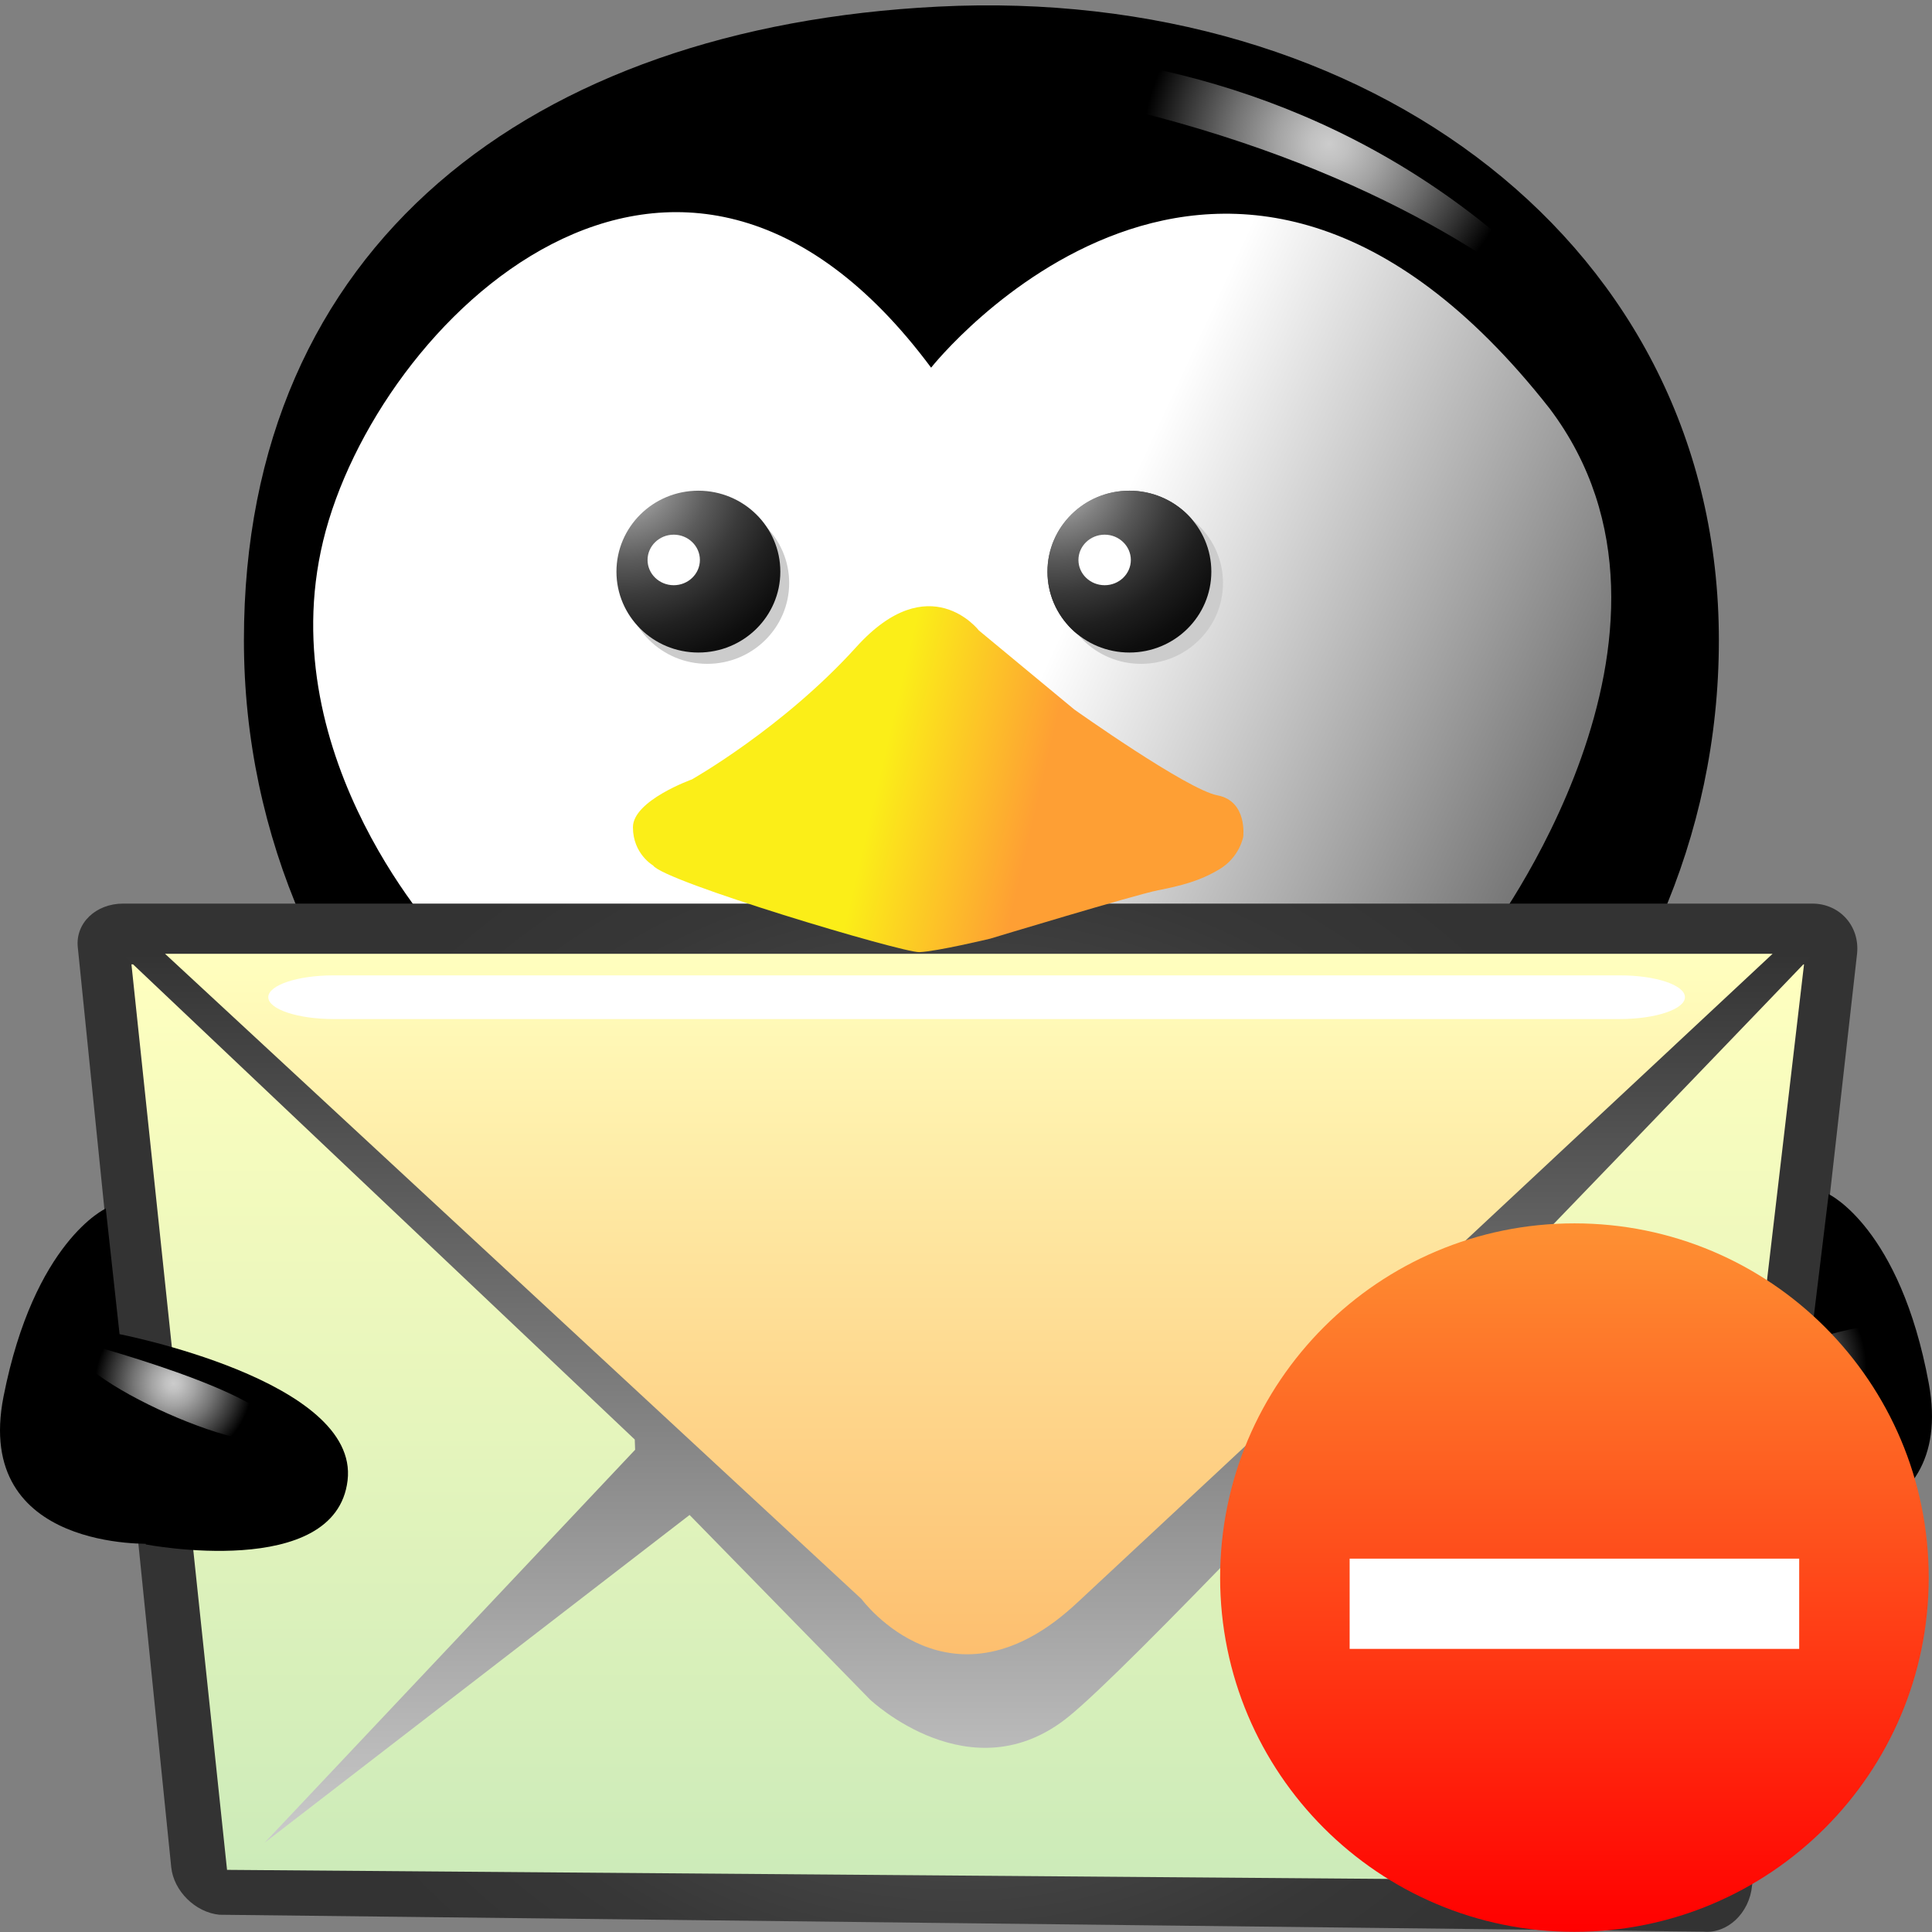 <?xml version="1.0" encoding="UTF-8" standalone="no"?>
<!-- Created with Inkscape (http://www.inkscape.org/) -->

<svg
   xmlns:i="http://ns.adobe.com/AdobeIllustrator/10.0/"
   xmlns:a="http://ns.adobe.com/AdobeSVGViewerExtensions/3.0/"
   xmlns:dc="http://purl.org/dc/elements/1.1/"
   xmlns:cc="http://creativecommons.org/ns#"
   xmlns:rdf="http://www.w3.org/1999/02/22-rdf-syntax-ns#"
   xmlns:svg="http://www.w3.org/2000/svg"
   xmlns="http://www.w3.org/2000/svg"
   xmlns:xlink="http://www.w3.org/1999/xlink"
   xmlns:sodipodi="http://sodipodi.sourceforge.net/DTD/sodipodi-0.dtd"
   xmlns:inkscape="http://www.inkscape.org/namespaces/inkscape"
   width="400"
   height="400"
   id="svg9068"
   version="1.1"
   inkscape:version="0.48.0 r9654"
   sodipodi:docname="online.svg">
  <rect width="100%" height="100%" fill="#808080" stroke="none"/>
  <defs
     id="defs9070">
    <radialGradient
       inkscape:collect="always"
       xlink:href="#XMLID_10_"
       id="radialGradient8812"
       gradientUnits="userSpaceOnUse"
       gradientTransform="matrix(3.28,-3.157,2.891,3.02,-1267.851,1953.036)"
       cx="413.207"
       cy="95.873"
       fx="413.207"
       fy="95.873"
       r="5.31" />
    <radialGradient
       gradientUnits="userSpaceOnUse"
       gradientTransform="matrix(1.05,-1.011,0.925,0.967,-69.864,418.939)"
       fy="95.873"
       fx="413.207"
       r="5.31"
       cy="95.873"
       cx="413.207"
       id="XMLID_10_">
      <stop
         id="stop196"
         style="stop-color:#CCCCCC"
         offset="0" />
      <stop
         id="stop198"
         style="stop-color:#C1C1C1"
         offset="0.103" />
      <stop
         id="stop200"
         style="stop-color:#A3A3A3"
         offset="0.284" />
      <stop
         id="stop202"
         style="stop-color:#737373"
         offset="0.522" />
      <stop
         id="stop204"
         style="stop-color:#313131"
         offset="0.805" />
      <stop
         id="stop206"
         style="stop-color:#000000"
         offset="1" />
      <a:midPointStop
         style="stop-color:#CCCCCC"
         offset="0" />
      <a:midPointStop
         style="stop-color:#CCCCCC"
         offset="0.582" />
      <a:midPointStop
         style="stop-color:#000000"
         offset="1" />
    </radialGradient>
    <radialGradient
       inkscape:collect="always"
       xlink:href="#XMLID_9_"
       id="radialGradient8815"
       gradientUnits="userSpaceOnUse"
       gradientTransform="matrix(3.102,-0.274,0.273,3.111,-1055.226,745.324)"
       cx="343.753"
       cy="92.8"
       fx="343.753"
       fy="92.8"
       r="5.31" />
    <radialGradient
       gradientUnits="userSpaceOnUse"
       gradientTransform="matrix(0.993,-0.088,0.087,0.996,-1.794,32.186)"
       fy="92.8"
       fx="343.753"
       r="5.31"
       cy="92.8"
       cx="343.753"
       id="XMLID_9_">
      <stop
         id="stop181"
         style="stop-color:#CCCCCC"
         offset="0" />
      <stop
         id="stop183"
         style="stop-color:#C1C1C1"
         offset="0.103" />
      <stop
         id="stop185"
         style="stop-color:#A3A3A3"
         offset="0.284" />
      <stop
         id="stop187"
         style="stop-color:#737373"
         offset="0.522" />
      <stop
         id="stop189"
         style="stop-color:#313131"
         offset="0.805" />
      <stop
         id="stop191"
         style="stop-color:#000000"
         offset="1" />
      <a:midPointStop
         style="stop-color:#CCCCCC"
         offset="0" />
      <a:midPointStop
         style="stop-color:#CCCCCC"
         offset="0.582" />
      <a:midPointStop
         style="stop-color:#000000"
         offset="1" />
    </radialGradient>
    <radialGradient
       inkscape:collect="always"
       xlink:href="#XMLID_8_"
       id="radialGradient8818"
       gradientUnits="userSpaceOnUse"
       gradientTransform="matrix(3.114,0,0,3.009,-1045.201,649.33)"
       cx="424.016"
       cy="10.36"
       fx="424.016"
       fy="10.36"
       r="12.384" />
    <radialGradient
       gradientUnits="userSpaceOnUse"
       gradientTransform="matrix(0.997,0,0,0.964,1.415,1.445)"
       fy="10.36"
       fx="424.016"
       r="12.384"
       cy="10.36"
       cx="424.016"
       id="XMLID_8_">
      <stop
         id="stop166"
         style="stop-color:#CCCCCC"
         offset="0" />
      <stop
         id="stop168"
         style="stop-color:#C1C1C1"
         offset="0.103" />
      <stop
         id="stop170"
         style="stop-color:#A3A3A3"
         offset="0.284" />
      <stop
         id="stop172"
         style="stop-color:#737373"
         offset="0.522" />
      <stop
         id="stop174"
         style="stop-color:#313131"
         offset="0.805" />
      <stop
         id="stop176"
         style="stop-color:#000000"
         offset="1" />
      <a:midPointStop
         style="stop-color:#CCCCCC"
         offset="0" />
      <a:midPointStop
         style="stop-color:#CCCCCC"
         offset="0.582" />
      <a:midPointStop
         style="stop-color:#000000"
         offset="1" />
    </radialGradient>
    <linearGradient
       inkscape:collect="always"
       xlink:href="#path4031_10_"
       id="linearGradient8823"
       gradientUnits="userSpaceOnUse"
       gradientTransform="matrix(10.389,0,0,-10.386,-1763.879,2936.894)"
       x1="187.347"
       y1="204.713"
       x2="190.457"
       y2="203.984" />
    <linearGradient
       gradientTransform="matrix(3.326,0,0,-3.326,-228.661,734.005)"
       y2="203.984"
       x2="190.457"
       y1="204.713"
       x1="187.347"
       gradientUnits="userSpaceOnUse"
       id="path4031_10_">
      <stop
         id="stop156"
         style="stop-color:#FBEE18"
         offset="0" />
      <stop
         id="stop158"
         style="stop-color:#FE9F34"
         offset="1" />
      <a:midPointStop
         style="stop-color:#FBEE18"
         offset="0" />
      <a:midPointStop
         style="stop-color:#FBEE18"
         offset="0.5" />
      <a:midPointStop
         style="stop-color:#FE9F34"
         offset="1" />
    </linearGradient>
    <linearGradient
       inkscape:collect="always"
       xlink:href="#XMLID_7_"
       id="linearGradient7357"
       gradientUnits="userSpaceOnUse"
       x1="400.248"
       y1="65.485"
       x2="400.248"
       y2="111.894" />
    <linearGradient
       y2="111.894"
       x2="400.248"
       y1="65.485"
       x1="400.248"
       gradientUnits="userSpaceOnUse"
       id="XMLID_7_">
      <stop
         id="stop147"
         style="stop-color:#FFFFBF"
         offset="0" />
      <stop
         id="stop149"
         style="stop-color:#FDBF6F"
         offset="1" />
      <a:midPointStop
         style="stop-color:#FFFFBF"
         offset="0" />
      <a:midPointStop
         style="stop-color:#FFFFBF"
         offset="0.5" />
      <a:midPointStop
         style="stop-color:#FDBF6F"
         offset="1" />
    </linearGradient>
    <linearGradient
       inkscape:collect="always"
       xlink:href="#XMLID_6_"
       id="linearGradient7355"
       gradientUnits="userSpaceOnUse"
       x1="400.177"
       y1="125.172"
       x2="400.177"
       y2="65.485" />
    <linearGradient
       y2="65.485"
       x2="400.177"
       y1="125.172"
       x1="400.177"
       gradientUnits="userSpaceOnUse"
       id="XMLID_6_">
      <stop
         id="stop138"
         style="stop-color:#CCCCCC"
         offset="0" />
      <stop
         id="stop140"
         style="stop-color:#333333"
         offset="1" />
      <a:midPointStop
         style="stop-color:#CCCCCC"
         offset="0" />
      <a:midPointStop
         style="stop-color:#CCCCCC"
         offset="0.5" />
      <a:midPointStop
         style="stop-color:#333333"
         offset="1" />
    </linearGradient>
    <linearGradient
       inkscape:collect="always"
       xlink:href="#XMLID_5_"
       id="linearGradient7353"
       gradientUnits="userSpaceOnUse"
       x1="400.177"
       y1="127.157"
       x2="400.177"
       y2="66.189" />
    <linearGradient
       y2="66.189"
       x2="400.177"
       y1="127.157"
       x1="400.177"
       gradientUnits="userSpaceOnUse"
       id="XMLID_5_">
      <stop
         id="stop129"
         style="stop-color:#CCEBB9"
         offset="0" />
      <stop
         id="stop131"
         style="stop-color:#FFFFBF"
         offset="1" />
      <a:midPointStop
         style="stop-color:#CCEBB9"
         offset="0" />
      <a:midPointStop
         style="stop-color:#CCEBB9"
         offset="0.5" />
      <a:midPointStop
         style="stop-color:#FFFFBF"
         offset="1" />
    </linearGradient>
    <radialGradient
       inkscape:collect="always"
       xlink:href="#XMLID_4_"
       id="radialGradient7351"
       gradientUnits="userSpaceOnUse"
       gradientTransform="matrix(1.039,0,0,0.964,-15.03,1.445)"
       cx="399.556"
       cy="98.463"
       fx="399.556"
       fy="98.463"
       r="47.32" />
    <radialGradient
       gradientUnits="userSpaceOnUse"
       gradientTransform="matrix(1.039,0,0,0.964,-15.03,1.445)"
       fy="98.463"
       fx="399.556"
       r="47.32"
       cy="98.463"
       cx="399.556"
       id="XMLID_4_">
      <stop
         id="stop108"
         style="stop-color:#CCCCCC"
         offset="0" />
      <stop
         id="stop110"
         style="stop-color:#B7B7B7"
         offset="0.065" />
      <stop
         id="stop112"
         style="stop-color:#8F8F8F"
         offset="0.208" />
      <stop
         id="stop114"
         style="stop-color:#6E6E6E"
         offset="0.355" />
      <stop
         id="stop116"
         style="stop-color:#545454"
         offset="0.505" />
      <stop
         id="stop118"
         style="stop-color:#414141"
         offset="0.659" />
      <stop
         id="stop120"
         style="stop-color:#373737"
         offset="0.82" />
      <stop
         id="stop122"
         style="stop-color:#333333"
         offset="1" />
      <a:midPointStop
         style="stop-color:#CCCCCC"
         offset="0" />
      <a:midPointStop
         style="stop-color:#CCCCCC"
         offset="0.271" />
      <a:midPointStop
         style="stop-color:#333333"
         offset="1" />
    </radialGradient>
    <radialGradient
       inkscape:collect="always"
       xlink:href="#path4039_52_"
       id="radialGradient8854"
       gradientUnits="userSpaceOnUse"
       gradientTransform="matrix(3.114,0,0,3.009,-1045.201,649.33)"
       cx="377.116"
       cy="33.552"
       fx="377.116"
       fy="33.552"
       r="18.455" />
    <radialGradient
       gradientUnits="userSpaceOnUse"
       gradientTransform="matrix(0.997,0,0,0.964,1.415,1.445)"
       fy="33.552"
       fx="377.116"
       r="18.455"
       cy="33.552"
       cx="377.116"
       id="path4039_52_">
      <stop
         id="stop85"
         style="stop-color:#CCCCCC"
         offset="0" />
      <stop
         id="stop87"
         style="stop-color:#B4B4B4"
         offset="0.055" />
      <stop
         id="stop89"
         style="stop-color:#858585"
         offset="0.178" />
      <stop
         id="stop91"
         style="stop-color:#5C5C5C"
         offset="0.305" />
      <stop
         id="stop93"
         style="stop-color:#3B3B3B"
         offset="0.434" />
      <stop
         id="stop95"
         style="stop-color:#212121"
         offset="0.566" />
      <stop
         id="stop97"
         style="stop-color:#0E0E0E"
         offset="0.701" />
      <stop
         id="stop99"
         style="stop-color:#040404"
         offset="0.842" />
      <stop
         id="stop101"
         style="stop-color:#000000"
         offset="1" />
      <a:midPointStop
         style="stop-color:#CCCCCC"
         offset="0" />
      <a:midPointStop
         style="stop-color:#CCCCCC"
         offset="0.271" />
      <a:midPointStop
         style="stop-color:#000000"
         offset="1" />
    </radialGradient>
    <radialGradient
       inkscape:collect="always"
       xlink:href="#path4039_50_"
       id="radialGradient8858"
       gradientUnits="userSpaceOnUse"
       gradientTransform="matrix(3.114,0,0,3.009,-1045.201,649.33)"
       cx="405.77"
       cy="33.552"
       fx="405.77"
       fy="33.552"
       r="18.454" />
    <radialGradient
       gradientUnits="userSpaceOnUse"
       gradientTransform="matrix(0.997,0,0,0.964,1.415,1.445)"
       fy="33.552"
       fx="405.77"
       r="18.454"
       cy="33.552"
       cx="405.77"
       id="path4039_50_">
      <stop
         id="stop61"
         style="stop-color:#CCCCCC"
         offset="0" />
      <stop
         id="stop63"
         style="stop-color:#ACACAC"
         offset="0.07" />
      <stop
         id="stop65"
         style="stop-color:#7F7F7F"
         offset="0.186" />
      <stop
         id="stop67"
         style="stop-color:#585858"
         offset="0.306" />
      <stop
         id="stop69"
         style="stop-color:#383838"
         offset="0.429" />
      <stop
         id="stop71"
         style="stop-color:#1F1F1F"
         offset="0.557" />
      <stop
         id="stop73"
         style="stop-color:#0E0E0E"
         offset="0.69" />
      <stop
         id="stop75"
         style="stop-color:#030303"
         offset="0.832" />
      <stop
         id="stop77"
         style="stop-color:#000000"
         offset="1" />
      <a:midPointStop
         style="stop-color:#CCCCCC"
         offset="0" />
      <a:midPointStop
         style="stop-color:#CCCCCC"
         offset="0.26" />
      <a:midPointStop
         style="stop-color:#000000"
         offset="1" />
    </radialGradient>
    <radialGradient
       inkscape:collect="always"
       xlink:href="#path4039_50_"
       id="radialGradient8863"
       gradientUnits="userSpaceOnUse"
       gradientTransform="matrix(3.114,0,0,3.009,-1045.201,649.33)"
       cx="405.77"
       cy="33.552"
       fx="405.77"
       fy="33.552"
       r="18.454" />
    <radialGradient
       gradientUnits="userSpaceOnUse"
       gradientTransform="matrix(0.997,0,0,0.964,1.415,1.445)"
       fy="33.552"
       fx="405.77"
       r="18.454"
       cy="33.552"
       cx="405.77"
       id="radialGradient8968">
      <stop
         id="stop8970"
         style="stop-color:#CCCCCC"
         offset="0" />
      <stop
         id="stop8972"
         style="stop-color:#ACACAC"
         offset="0.07" />
      <stop
         id="stop8974"
         style="stop-color:#7F7F7F"
         offset="0.186" />
      <stop
         id="stop8976"
         style="stop-color:#585858"
         offset="0.306" />
      <stop
         id="stop8978"
         style="stop-color:#383838"
         offset="0.429" />
      <stop
         id="stop8980"
         style="stop-color:#1F1F1F"
         offset="0.557" />
      <stop
         id="stop8982"
         style="stop-color:#0E0E0E"
         offset="0.69" />
      <stop
         id="stop8984"
         style="stop-color:#030303"
         offset="0.832" />
      <stop
         id="stop8986"
         style="stop-color:#000000"
         offset="1" />
      <a:midPointStop
         style="stop-color:#CCCCCC"
         offset="0" />
      <a:midPointStop
         style="stop-color:#CCCCCC"
         offset="0.26" />
      <a:midPointStop
         style="stop-color:#000000"
         offset="1" />
    </radialGradient>
    <linearGradient
       inkscape:collect="always"
       xlink:href="#path4029_10_"
       id="linearGradient8866"
       gradientUnits="userSpaceOnUse"
       gradientTransform="matrix(2.106,0,0,-2.106,38.773,2408.424)"
       x1="84.374"
       y1="769.343"
       x2="137.128"
       y2="744.831" />
    <linearGradient
       gradientTransform="matrix(0.674,0,0,-0.674,348.437,564.77)"
       y2="744.831"
       x2="137.128"
       y1="769.343"
       x1="84.374"
       gradientUnits="userSpaceOnUse"
       id="path4029_10_">
      <stop
         id="stop55"
         style="stop-color:#FFFFFF"
         offset="0" />
      <stop
         id="stop57"
         style="stop-color:#666666"
         offset="1" />
      <a:midPointStop
         style="stop-color:#FFFFFF"
         offset="0" />
      <a:midPointStop
         style="stop-color:#FFFFFF"
         offset="0.5" />
      <a:midPointStop
         style="stop-color:#666666"
         offset="1" />
    </linearGradient>
    <radialGradient
       inkscape:collect="always"
       xlink:href="#XMLID_3_"
       id="radialGradient8870"
       gradientUnits="userSpaceOnUse"
       gradientTransform="matrix(3.114,0,0,3.009,-1045.201,649.33)"
       cx="420.833"
       cy="11.987"
       fx="420.833"
       fy="11.987"
       r="54.446" />
    <radialGradient
       gradientUnits="userSpaceOnUse"
       gradientTransform="matrix(0.997,0,0,0.964,1.415,1.445)"
       fy="11.987"
       fx="420.833"
       r="54.446"
       cy="11.987"
       cx="420.833"
       id="XMLID_3_">
      <stop
         id="stop47"
         style="stop-color:#000000"
         offset="0" />
      <stop
         id="stop49"
         style="stop-color:#000000"
         offset="1" />
      <a:midPointStop
         style="stop-color:#000000"
         offset="0" />
      <a:midPointStop
         style="stop-color:#000000"
         offset="0.542" />
      <a:midPointStop
         style="stop-color:#000000"
         offset="1" />
    </radialGradient>
    <radialGradient
       inkscape:collect="always"
       xlink:href="#XMLID_1_"
       id="radialGradient8881"
       gradientUnits="userSpaceOnUse"
       gradientTransform="matrix(0.997,0,0,1,1.415,0)"
       cx="399.85"
       cy="66.499"
       fx="399.85"
       fy="66.499"
       r="64.098" />
    <radialGradient
       gradientUnits="userSpaceOnUse"
       gradientTransform="matrix(0.997,0,0,1,1.415,0)"
       fy="66.499"
       fx="399.85"
       r="64.098"
       cy="66.499"
       cx="399.85"
       id="XMLID_1_">
      <stop
         id="stop20"
         style="stop-color:#CCCCCC"
         offset="0" />
      <stop
         id="stop22"
         style="stop-color:#C1C1C1"
         offset="0.103" />
      <stop
         id="stop24"
         style="stop-color:#A3A3A3"
         offset="0.284" />
      <stop
         id="stop26"
         style="stop-color:#737373"
         offset="0.522" />
      <stop
         id="stop28"
         style="stop-color:#313131"
         offset="0.805" />
      <stop
         id="stop30"
         style="stop-color:#000000"
         offset="1" />
      <a:midPointStop
         style="stop-color:#CCCCCC"
         offset="0" />
      <a:midPointStop
         style="stop-color:#CCCCCC"
         offset="0.582" />
      <a:midPointStop
         style="stop-color:#000000"
         offset="1" />
    </radialGradient>
    <linearGradient
       gradientTransform="matrix(12.456,0,0,12.456,-5586.095,-5699.772)"
       inkscape:collect="always"
       xlink:href="#XMLID_78_"
       id="linearGradient8334"
       gradientUnits="userSpaceOnUse"
       x1="474.634"
       y1="530.297"
       x2="474.634"
       y2="542.073" />
    <linearGradient
       y2="542.073"
       x2="474.634"
       y1="530.297"
       x1="474.634"
       gradientUnits="userSpaceOnUse"
       id="XMLID_78_">
      <stop
         id="stop1517"
         style="stop-color:#FE9133"
         offset="0" />
      <stop
         id="stop1519"
         style="stop-color:#FF0000"
         offset="1" />
      <a:midPointStop
         style="stop-color:#FE9133"
         offset="0" />
      <a:midPointStop
         style="stop-color:#FE9133"
         offset="0.5" />
      <a:midPointStop
         style="stop-color:#FF0000"
         offset="1" />
    </linearGradient>
    <radialGradient
       inkscape:collect="always"
       xlink:href="#XMLID_75_"
       id="radialGradient8357"
       gradientUnits="userSpaceOnUse"
       gradientTransform="matrix(13.117,-12.592,11.563,12.046,-6476.659,-481.442)"
       cx="217.347"
       cy="345.011"
       fx="217.347"
       fy="345.011"
       r="1.306" />
    <radialGradient
       gradientUnits="userSpaceOnUse"
       gradientTransform="matrix(1.053,-1.011,0.928,0.967,-71.496,418.939)"
       fy="345.011"
       fx="217.347"
       r="1.306"
       cy="345.011"
       cx="217.347"
       id="XMLID_75_">
      <stop
         id="stop1464"
         style="stop-color:#CCCCCC"
         offset="0" />
      <stop
         id="stop1466"
         style="stop-color:#C1C1C1"
         offset="0.103" />
      <stop
         id="stop1468"
         style="stop-color:#A3A3A3"
         offset="0.284" />
      <stop
         id="stop1470"
         style="stop-color:#737373"
         offset="0.522" />
      <stop
         id="stop1472"
         style="stop-color:#313131"
         offset="0.805" />
      <stop
         id="stop1474"
         style="stop-color:#000000"
         offset="1" />
      <a:midPointStop
         style="stop-color:#CCCCCC"
         offset="0" />
      <a:midPointStop
         style="stop-color:#CCCCCC"
         offset="0.582" />
      <a:midPointStop
         style="stop-color:#000000"
         offset="1" />
    </radialGradient>
    <radialGradient
       inkscape:collect="always"
       xlink:href="#XMLID_74_"
       id="radialGradient8360"
       gradientUnits="userSpaceOnUse"
       gradientTransform="matrix(12.407,-1.092,1.092,12.407,-5626.2,-5298.862)"
       cx="408.95"
       cy="538.75"
       fx="408.95"
       fy="538.75"
       r="1.306" />
    <radialGradient
       gradientUnits="userSpaceOnUse"
       gradientTransform="matrix(0.996,-0.088,0.088,0.996,-3.22,32.186)"
       fy="538.75"
       fx="408.95"
       r="1.306"
       cy="538.75"
       cx="408.95"
       id="XMLID_74_">
      <stop
         id="stop1449"
         style="stop-color:#CCCCCC"
         offset="0" />
      <stop
         id="stop1451"
         style="stop-color:#C1C1C1"
         offset="0.103" />
      <stop
         id="stop1453"
         style="stop-color:#A3A3A3"
         offset="0.284" />
      <stop
         id="stop1455"
         style="stop-color:#737373"
         offset="0.522" />
      <stop
         id="stop1457"
         style="stop-color:#313131"
         offset="0.805" />
      <stop
         id="stop1459"
         style="stop-color:#000000"
         offset="1" />
      <a:midPointStop
         style="stop-color:#CCCCCC"
         offset="0" />
      <a:midPointStop
         style="stop-color:#CCCCCC"
         offset="0.582" />
      <a:midPointStop
         style="stop-color:#000000"
         offset="1" />
    </radialGradient>
    <radialGradient
       inkscape:collect="always"
       xlink:href="#XMLID_73_"
       id="radialGradient8363"
       gradientUnits="userSpaceOnUse"
       gradientTransform="matrix(12.456,0,0,12.003,-5586.095,-5681.768)"
       cx="470.56"
       cy="530.197"
       fx="470.56"
       fy="530.197"
       r="3.089" />
    <radialGradient
       gradientUnits="userSpaceOnUse"
       gradientTransform="matrix(1,0,0,0.964,0,1.445)"
       fy="530.197"
       fx="470.56"
       r="3.089"
       cy="530.197"
       cx="470.56"
       id="XMLID_73_">
      <stop
         id="stop1434"
         style="stop-color:#CCCCCC"
         offset="0" />
      <stop
         id="stop1436"
         style="stop-color:#C1C1C1"
         offset="0.103" />
      <stop
         id="stop1438"
         style="stop-color:#A3A3A3"
         offset="0.284" />
      <stop
         id="stop1440"
         style="stop-color:#737373"
         offset="0.522" />
      <stop
         id="stop1442"
         style="stop-color:#313131"
         offset="0.805" />
      <stop
         id="stop1444"
         style="stop-color:#000000"
         offset="1" />
      <a:midPointStop
         style="stop-color:#CCCCCC"
         offset="0" />
      <a:midPointStop
         style="stop-color:#CCCCCC"
         offset="0.582" />
      <a:midPointStop
         style="stop-color:#000000"
         offset="1" />
    </radialGradient>
    <linearGradient
       inkscape:collect="always"
       xlink:href="#path4031_17_"
       id="linearGradient8368"
       gradientUnits="userSpaceOnUse"
       gradientTransform="matrix(41.428,0,0,-41.428,-8434.313,3443.052)"
       x1="207.985"
       y1="63.487"
       x2="208.765"
       y2="63.305" />
    <linearGradient
       gradientTransform="matrix(3.326,0,0,-3.326,-228.661,734.005)"
       y2="63.305"
       x2="208.765"
       y1="63.487"
       x1="207.985"
       gradientUnits="userSpaceOnUse"
       id="path4031_17_">
      <stop
         id="stop1424"
         style="stop-color:#FBEE18"
         offset="0" />
      <stop
         id="stop1426"
         style="stop-color:#FE9F34"
         offset="1" />
      <a:midPointStop
         style="stop-color:#FBEE18"
         offset="0" />
      <a:midPointStop
         style="stop-color:#FBEE18"
         offset="0.5" />
      <a:midPointStop
         style="stop-color:#FE9F34"
         offset="1" />
    </linearGradient>
    <linearGradient
       inkscape:collect="always"
       xlink:href="#XMLID_72_"
       id="linearGradient7545"
       gradientUnits="userSpaceOnUse"
       x1="464.569"
       y1="525.819"
       x2="464.569"
       y2="537.421" />
    <linearGradient
       y2="537.421"
       x2="464.569"
       y1="525.819"
       x1="464.569"
       gradientUnits="userSpaceOnUse"
       id="XMLID_72_">
      <stop
         id="stop1415"
         style="stop-color:#FFFFBF"
         offset="0" />
      <stop
         id="stop1417"
         style="stop-color:#FDBF6F"
         offset="1" />
      <a:midPointStop
         style="stop-color:#FFFFBF"
         offset="0" />
      <a:midPointStop
         style="stop-color:#FFFFBF"
         offset="0.5" />
      <a:midPointStop
         style="stop-color:#FDBF6F"
         offset="1" />
    </linearGradient>
    <linearGradient
       inkscape:collect="always"
       xlink:href="#XMLID_71_"
       id="linearGradient7543"
       gradientUnits="userSpaceOnUse"
       x1="464.552"
       y1="540.741"
       x2="464.552"
       y2="525.819" />
    <linearGradient
       y2="525.819"
       x2="464.552"
       y1="540.741"
       x1="464.552"
       gradientUnits="userSpaceOnUse"
       id="XMLID_71_">
      <stop
         id="stop1406"
         style="stop-color:#CCCCCC"
         offset="0" />
      <stop
         id="stop1408"
         style="stop-color:#333333"
         offset="1" />
      <a:midPointStop
         style="stop-color:#CCCCCC"
         offset="0" />
      <a:midPointStop
         style="stop-color:#CCCCCC"
         offset="0.5" />
      <a:midPointStop
         style="stop-color:#333333"
         offset="1" />
    </linearGradient>
    <linearGradient
       inkscape:collect="always"
       xlink:href="#XMLID_70_"
       id="linearGradient7541"
       gradientUnits="userSpaceOnUse"
       x1="464.552"
       y1="541.237"
       x2="464.552"
       y2="525.995" />
    <linearGradient
       y2="525.995"
       x2="464.552"
       y1="541.237"
       x1="464.552"
       gradientUnits="userSpaceOnUse"
       id="XMLID_70_">
      <stop
         id="stop1397"
         style="stop-color:#CCEBB9"
         offset="0" />
      <stop
         id="stop1399"
         style="stop-color:#FFFFBF"
         offset="1" />
      <a:midPointStop
         style="stop-color:#CCEBB9"
         offset="0" />
      <a:midPointStop
         style="stop-color:#CCEBB9"
         offset="0.5" />
      <a:midPointStop
         style="stop-color:#FFFFBF"
         offset="1" />
    </linearGradient>
    <radialGradient
       inkscape:collect="always"
       xlink:href="#XMLID_69_"
       id="radialGradient7539"
       gradientUnits="userSpaceOnUse"
       gradientTransform="matrix(1.042,0,0,0.964,-16.496,1.445)"
       cx="461.518"
       cy="552.2"
       fx="461.518"
       fy="552.2"
       r="11.83" />
    <radialGradient
       gradientUnits="userSpaceOnUse"
       gradientTransform="matrix(1.042,0,0,0.964,-16.496,1.445)"
       fy="552.2"
       fx="461.518"
       r="11.83"
       cy="552.2"
       cx="461.518"
       id="XMLID_69_">
      <stop
         id="stop1376"
         style="stop-color:#CCCCCC"
         offset="0" />
      <stop
         id="stop1378"
         style="stop-color:#B7B7B7"
         offset="0.065" />
      <stop
         id="stop1380"
         style="stop-color:#8F8F8F"
         offset="0.208" />
      <stop
         id="stop1382"
         style="stop-color:#6E6E6E"
         offset="0.355" />
      <stop
         id="stop1384"
         style="stop-color:#545454"
         offset="0.505" />
      <stop
         id="stop1386"
         style="stop-color:#414141"
         offset="0.659" />
      <stop
         id="stop1388"
         style="stop-color:#373737"
         offset="0.82" />
      <stop
         id="stop1390"
         style="stop-color:#333333"
         offset="1" />
      <a:midPointStop
         style="stop-color:#CCCCCC"
         offset="0" />
      <a:midPointStop
         style="stop-color:#CCCCCC"
         offset="0.271" />
      <a:midPointStop
         style="stop-color:#333333"
         offset="1" />
    </radialGradient>
    <radialGradient
       inkscape:collect="always"
       xlink:href="#path4039_73_"
       id="radialGradient8399"
       gradientUnits="userSpaceOnUse"
       gradientTransform="matrix(12.456,0,0,12.003,-5586.095,-5681.768)"
       cx="458.835"
       cy="535.972"
       fx="458.835"
       fy="535.972"
       r="4.614" />
    <radialGradient
       gradientUnits="userSpaceOnUse"
       gradientTransform="matrix(1,0,0,0.964,0,1.445)"
       fy="535.972"
       fx="458.835"
       r="4.614"
       cy="535.972"
       cx="458.835"
       id="path4039_73_">
      <stop
         id="stop1353"
         style="stop-color:#CCCCCC"
         offset="0" />
      <stop
         id="stop1355"
         style="stop-color:#B4B4B4"
         offset="0.055" />
      <stop
         id="stop1357"
         style="stop-color:#858585"
         offset="0.178" />
      <stop
         id="stop1359"
         style="stop-color:#5C5C5C"
         offset="0.305" />
      <stop
         id="stop1361"
         style="stop-color:#3B3B3B"
         offset="0.434" />
      <stop
         id="stop1363"
         style="stop-color:#212121"
         offset="0.566" />
      <stop
         id="stop1365"
         style="stop-color:#0E0E0E"
         offset="0.701" />
      <stop
         id="stop1367"
         style="stop-color:#040404"
         offset="0.842" />
      <stop
         id="stop1369"
         style="stop-color:#000000"
         offset="1" />
      <a:midPointStop
         style="stop-color:#CCCCCC"
         offset="0" />
      <a:midPointStop
         style="stop-color:#CCCCCC"
         offset="0.271" />
      <a:midPointStop
         style="stop-color:#000000"
         offset="1" />
    </radialGradient>
    <radialGradient
       inkscape:collect="always"
       xlink:href="#path4039_71_"
       id="radialGradient8403"
       gradientUnits="userSpaceOnUse"
       gradientTransform="matrix(12.456,0,0,12.003,-5586.095,-5681.768)"
       cx="465.998"
       cy="535.972"
       fx="465.998"
       fy="535.972"
       r="4.614" />
    <radialGradient
       gradientUnits="userSpaceOnUse"
       gradientTransform="matrix(1,0,0,0.964,0,1.445)"
       fy="535.972"
       fx="465.998"
       r="4.614"
       cy="535.972"
       cx="465.998"
       id="path4039_71_">
      <stop
         id="stop1329"
         style="stop-color:#CCCCCC"
         offset="0" />
      <stop
         id="stop1331"
         style="stop-color:#ACACAC"
         offset="0.07" />
      <stop
         id="stop1333"
         style="stop-color:#7F7F7F"
         offset="0.186" />
      <stop
         id="stop1335"
         style="stop-color:#585858"
         offset="0.306" />
      <stop
         id="stop1337"
         style="stop-color:#383838"
         offset="0.429" />
      <stop
         id="stop1339"
         style="stop-color:#1F1F1F"
         offset="0.557" />
      <stop
         id="stop1341"
         style="stop-color:#0E0E0E"
         offset="0.69" />
      <stop
         id="stop1343"
         style="stop-color:#030303"
         offset="0.832" />
      <stop
         id="stop1345"
         style="stop-color:#000000"
         offset="1" />
      <a:midPointStop
         style="stop-color:#CCCCCC"
         offset="0" />
      <a:midPointStop
         style="stop-color:#CCCCCC"
         offset="0.26" />
      <a:midPointStop
         style="stop-color:#000000"
         offset="1" />
    </radialGradient>
    <radialGradient
       inkscape:collect="always"
       xlink:href="#path4039_71_"
       id="radialGradient8408"
       gradientUnits="userSpaceOnUse"
       gradientTransform="matrix(12.456,0,0,12.003,-5586.095,-5681.768)"
       cx="465.998"
       cy="535.972"
       fx="465.998"
       fy="535.972"
       r="4.614" />
    <radialGradient
       gradientUnits="userSpaceOnUse"
       gradientTransform="matrix(1,0,0,0.964,0,1.445)"
       fy="535.972"
       fx="465.998"
       r="4.614"
       cy="535.972"
       cx="465.998"
       id="radialGradient10490">
      <stop
         id="stop10492"
         style="stop-color:#CCCCCC"
         offset="0" />
      <stop
         id="stop10494"
         style="stop-color:#ACACAC"
         offset="0.07" />
      <stop
         id="stop10496"
         style="stop-color:#7F7F7F"
         offset="0.186" />
      <stop
         id="stop10498"
         style="stop-color:#585858"
         offset="0.306" />
      <stop
         id="stop10500"
         style="stop-color:#383838"
         offset="0.429" />
      <stop
         id="stop10502"
         style="stop-color:#1F1F1F"
         offset="0.557" />
      <stop
         id="stop10504"
         style="stop-color:#0E0E0E"
         offset="0.69" />
      <stop
         id="stop10506"
         style="stop-color:#030303"
         offset="0.832" />
      <stop
         id="stop10508"
         style="stop-color:#000000"
         offset="1" />
      <a:midPointStop
         style="stop-color:#CCCCCC"
         offset="0" />
      <a:midPointStop
         style="stop-color:#CCCCCC"
         offset="0.26" />
      <a:midPointStop
         style="stop-color:#000000"
         offset="1" />
    </radialGradient>
    <linearGradient
       inkscape:collect="always"
       xlink:href="#path4029_17_"
       id="linearGradient8411"
       gradientUnits="userSpaceOnUse"
       gradientTransform="matrix(8.399,0,0,-8.399,-1245.942,1335.047)"
       x1="174.137"
       y1="64.943"
       x2="187.251"
       y2="58.85" />
    <linearGradient
       gradientTransform="matrix(0.674,0,0,-0.674,348.437,564.77)"
       y2="58.85"
       x2="187.251"
       y1="64.943"
       x1="174.137"
       gradientUnits="userSpaceOnUse"
       id="path4029_17_">
      <stop
         id="stop1323"
         style="stop-color:#FFFFFF"
         offset="0" />
      <stop
         id="stop1325"
         style="stop-color:#666666"
         offset="1" />
      <a:midPointStop
         style="stop-color:#FFFFFF"
         offset="0" />
      <a:midPointStop
         style="stop-color:#FFFFFF"
         offset="0.5" />
      <a:midPointStop
         style="stop-color:#666666"
         offset="1" />
    </linearGradient>
    <radialGradient
       inkscape:collect="always"
       xlink:href="#XMLID_68_"
       id="radialGradient8415"
       gradientUnits="userSpaceOnUse"
       gradientTransform="matrix(1,0,0,0.964,0,1.445)"
       cx="469.765"
       cy="530.58"
       fx="469.765"
       fy="530.58"
       r="13.611" />
    <radialGradient
       gradientUnits="userSpaceOnUse"
       gradientTransform="matrix(1,0,0,0.964,0,1.445)"
       fy="530.58"
       fx="469.765"
       r="13.611"
       cy="530.58"
       cx="469.765"
       id="XMLID_68_">
      <stop
         id="stop1315"
         style="stop-color:#000000"
         offset="0" />
      <stop
         id="stop1317"
         style="stop-color:#000000"
         offset="1" />
      <a:midPointStop
         style="stop-color:#000000"
         offset="0" />
      <a:midPointStop
         style="stop-color:#000000"
         offset="0.542" />
      <a:midPointStop
         style="stop-color:#000000"
         offset="1" />
    </radialGradient>
    <radialGradient
       r="13.611"
       fy="530.58"
       fx="469.765"
       cy="530.58"
       cx="469.765"
       gradientTransform="matrix(12.456,0,0,12.003,-5586.095,-5681.768)"
       gradientUnits="userSpaceOnUse"
       id="radialGradient10581"
       xlink:href="#XMLID_68_"
       inkscape:collect="always" />
  </defs>
  <sodipodi:namedview
     id="base"
     pagecolor="#ffffff"
     bordercolor="#666666"
     borderopacity="1.0"
     inkscape:pageopacity="0.0"
     inkscape:pageshadow="2"
     inkscape:zoom="0.83856041"
     inkscape:cx="310.49709"
     inkscape:cy="167.79073"
     inkscape:document-units="px"
     inkscape:current-layer="layer1"
     showgrid="false"
     inkscape:window-width="1440"
     inkscape:window-height="847"
     inkscape:window-x="0"
     inkscape:window-y="24"
     inkscape:window-maximized="1" />
  <g
     inkscape:label="Layer 1"
     inkscape:groupmode="layer"
     id="layer1"
     transform="translate(0,-652.362)">
    <path
       inkscape:connector-curvature="0"
       style="fill:url(#radialGradient10581)"
       id="path1319"
       d="m 355.874,784.909 c 0,81.836 -68.359,148.177 -152.687,148.177 -84.328,0 -152.687,-66.341 -152.687,-148.177 0,-81.836 59.49,-126.94 143.706,-131.175 88.974,-4.509 161.667,49.338 161.667,131.175 z m 4.011,130.789 c 0,68.197 -71.759,123.489 -160.272,123.489 -88.513,0 -160.272,-55.292 -160.272,-123.489 0,-68.222 71.759,-123.489 160.272,-123.489 88.513,0 160.272,55.268 160.272,123.489 z"
       i:knockout="Off"
       connector-curvature="0" />
    <path
       style="fill:#ffffff"
       inkscape:connector-curvature="0"
       d="m 91.942,841.085 c 0,0 -51.78,41.404 -32.834,104.295 18.946,62.866 118.694,77.701 140.803,76.655 22.097,-1.021 152.786,-22.483 148.377,-103.759 -4.422,-81.276 -66.304,-76.68 -66.304,-76.68 l -190.042,-0.511 z"
       i:knockout="Off"
       connector-curvature="0"
       id="path4079_7_" />
    <path
       inkscape:connector-curvature="0"
       style="fill:url(#linearGradient8411)"
       d="m 92.079,847.65 c 0,0 -36.11,-37.954 -25.174,-83.306 10.936,-45.353 73.329,-106.537 125.869,-35.861 0,0 60.91,-77.053 128.048,8.445 35.039,46.424 -13.129,109.676 -13.129,109.676 l -215.615,1.046 z"
       i:knockout="Off"
       nodetypes="cscscc"
       connector-curvature="0"
       id="path4029_7_" />
    <path
       inkscape:connector-curvature="0"
       style="fill:url(#radialGradient8408)"
       d="m 250.795,770.721 c 0,9.242 -7.598,16.741 -16.965,16.741 -9.367,0 -16.965,-7.499 -16.965,-16.741 0,-9.267 7.598,-16.766 16.965,-16.766 9.367,0.013 16.965,7.499 16.965,16.766 z"
       i:knockout="Off"
       type="arc"
       cx="126.937"
       cy="977.886"
       rx="21.328"
       ry="21.844"
       id="path4039_39_" />
    <path
       style="fill:#cccccc"
       inkscape:connector-curvature="0"
       d="m 253.211,773.063 c 0,9.242 -7.598,16.741 -16.965,16.741 -9.367,0 -16.953,-7.499 -16.953,-16.741 0,-9.242 7.586,-16.741 16.953,-16.741 9.379,0 16.965,7.499 16.965,16.741 z"
       i:knockout="Off"
       type="arc"
       cx="126.937"
       cy="977.886"
       rx="21.328"
       ry="21.844"
       id="path4039_38_" />
    <path
       style="fill:#cccccc"
       inkscape:connector-curvature="0"
       d="m 163.39,773.063 c 0,9.242 -7.598,16.741 -16.965,16.741 -9.367,0 -16.965,-7.499 -16.965,-16.741 0,-9.242 7.598,-16.741 16.965,-16.741 9.367,0 16.965,7.499 16.965,16.741 z"
       i:knockout="Off"
       type="arc"
       cx="126.937"
       cy="977.886"
       rx="21.328"
       ry="21.844"
       id="path4039_37_" />
    <path
       inkscape:connector-curvature="0"
       style="fill:url(#radialGradient8403)"
       d="m 250.795,770.721 c 0,9.242 -7.598,16.741 -16.965,16.741 -9.367,0 -16.965,-7.499 -16.965,-16.741 0,-9.267 7.598,-16.766 16.965,-16.766 9.367,0.013 16.965,7.499 16.965,16.766 z"
       i:knockout="Off"
       type="arc"
       cx="126.937"
       cy="977.886"
       rx="21.328"
       ry="21.844"
       id="path4039_36_" />
    <path
       style="fill:#ffffff"
       inkscape:connector-curvature="0"
       d="m 234.128,768.292 c 0,2.89 -2.429,5.232 -5.418,5.232 -3.002,0 -5.431,-2.342 -5.431,-5.232 0,-2.865 2.429,-5.232 5.431,-5.232 2.989,0 5.418,2.367 5.418,5.232 z"
       i:knockout="Off"
       transform-center-x="42.217"
       type="arc"
       cx="20.726"
       cy="512.021"
       rx="3.01"
       ry="4.042"
       id="path4160_15_" />
    <path
       inkscape:connector-curvature="0"
       style="fill:url(#radialGradient8399)"
       d="m 161.559,770.721 c 0,9.242 -7.598,16.741 -16.965,16.741 -9.367,0 -16.965,-7.499 -16.965,-16.741 0,-9.267 7.586,-16.766 16.965,-16.766 9.367,0.013 16.965,7.499 16.965,16.766 z"
       i:knockout="Off"
       type="arc"
       cx="126.937"
       cy="977.886"
       rx="21.328"
       ry="21.844"
       id="path4039_35_" />
    <path
       style="fill:#ffffff"
       inkscape:connector-curvature="0"
       d="m 144.906,768.292 c 0,2.89 -2.429,5.232 -5.418,5.232 -2.989,0 -5.418,-2.342 -5.418,-5.232 0,-2.865 2.416,-5.232 5.418,-5.232 3.002,0 5.418,2.367 5.418,5.232 z"
       i:knockout="Off"
       transform-center-x="42.217"
       type="arc"
       cx="20.726"
       cy="512.021"
       rx="3.01"
       ry="4.042"
       id="path4160_14_" />
    <g
       transform="matrix(12.456,0,0,12.456,-5586.095,-5699.772)"
       id="g1373"
       i:knockout="Off">
      <radialGradient
         gradientUnits="userSpaceOnUse"
         gradientTransform="matrix(1.042,0,0,0.964,-16.496,1.445)"
         fy="552.2"
         fx="461.518"
         r="11.83"
         cy="552.2"
         cx="461.518"
         id="radialGradient10529">
        <stop
           id="stop10531"
           style="stop-color:#CCCCCC"
           offset="0" />
        <stop
           id="stop10533"
           style="stop-color:#B7B7B7"
           offset="0.065" />
        <stop
           id="stop10535"
           style="stop-color:#8F8F8F"
           offset="0.208" />
        <stop
           id="stop10537"
           style="stop-color:#6E6E6E"
           offset="0.355" />
        <stop
           id="stop10539"
           style="stop-color:#545454"
           offset="0.505" />
        <stop
           id="stop10541"
           style="stop-color:#414141"
           offset="0.659" />
        <stop
           id="stop10543"
           style="stop-color:#373737"
           offset="0.82" />
        <stop
           id="stop10545"
           style="stop-color:#333333"
           offset="1" />
        <a:midPointStop
           style="stop-color:#CCCCCC"
           offset="0" />
        <a:midPointStop
           style="stop-color:#CCCCCC"
           offset="0.271" />
        <a:midPointStop
           style="stop-color:#333333"
           offset="1" />
      </radialGradient>
      <path
         inkscape:connector-curvature="0"
         style="fill:url(#radialGradient7539)"
         id="path1392"
         d="m 477.588,541.311 c -0.045,0.457 -0.41,0.799 -0.81,0.762 l -24.665,-0.281 c -0.4,-0.039 -0.761,-0.395 -0.801,-0.793 l -1.553,-15.291 c -0.04,-0.398 0.299,-0.723 0.755,-0.723 h 28.075 c 0.456,0 0.791,0.373 0.745,0.83 l -1.746,15.496 z"
         i:knockout="Off" />
    </g>
    <g
       transform="matrix(12.456,0,0,12.456,-5586.095,-5699.772)"
       id="g1394"
       i:knockout="Off">
      <linearGradient
         y2="525.995"
         x2="464.552"
         y1="541.237"
         x1="464.552"
         gradientUnits="userSpaceOnUse"
         id="linearGradient10549">
        <stop
           id="stop10551"
           style="stop-color:#CCEBB9"
           offset="0" />
        <stop
           id="stop10553"
           style="stop-color:#FFFFBF"
           offset="1" />
        <a:midPointStop
           style="stop-color:#CCEBB9"
           offset="0" />
        <a:midPointStop
           style="stop-color:#CCEBB9"
           offset="0.5" />
        <a:midPointStop
           style="stop-color:#FFFFBF"
           offset="1" />
      </linearGradient>
      <path
         inkscape:connector-curvature="0"
         style="fill:url(#linearGradient7541)"
         id="path1401"
         d="m 476.666,541.237 -24.426,-0.191 -1.589,-15.051 h 27.801 l -1.786,15.242 z"
         i:knockout="Off" />
    </g>
    <g
       transform="matrix(12.456,0,0,12.456,-5586.095,-5699.772)"
       id="g1403"
       i:knockout="Off">
      <linearGradient
         y2="525.819"
         x2="464.552"
         y1="540.741"
         x1="464.552"
         gradientUnits="userSpaceOnUse"
         id="linearGradient10557">
        <stop
           id="stop10559"
           style="stop-color:#CCCCCC"
           offset="0" />
        <stop
           id="stop10561"
           style="stop-color:#333333"
           offset="1" />
        <a:midPointStop
           style="stop-color:#CCCCCC"
           offset="0" />
        <a:midPointStop
           style="stop-color:#CCCCCC"
           offset="0.5" />
        <a:midPointStop
           style="stop-color:#333333"
           offset="1" />
      </linearGradient>
      <path
         inkscape:connector-curvature="0"
         style="fill:url(#linearGradient7543)"
         id="path1410"
         d="m 469.839,534.905 c 3.663,-3.758 8.771,-9.086 8.771,-9.086 h -28.118 l 8.525,8.074 0.006,0.17 -6.158,6.531 7.063,-5.447 2.999,3.068 c 0,0 1.688,1.604 3.31,0.277 0.498,-0.406 1.657,-1.576 3.083,-3.053 l 6.904,5.301 -6.385,-5.835 z"
         i:knockout="Off" />
    </g>
    <g
       transform="matrix(12.456,0,0,12.456,-5586.095,-5699.772)"
       id="g1412"
       i:knockout="Off">
      <linearGradient
         y2="537.421"
         x2="464.569"
         y1="525.819"
         x1="464.569"
         gradientUnits="userSpaceOnUse"
         id="linearGradient10565">
        <stop
           id="stop10567"
           style="stop-color:#FFFFBF"
           offset="0" />
        <stop
           id="stop10569"
           style="stop-color:#FDBF6F"
           offset="1" />
        <a:midPointStop
           style="stop-color:#FFFFBF"
           offset="0" />
        <a:midPointStop
           style="stop-color:#FFFFBF"
           offset="0.5" />
        <a:midPointStop
           style="stop-color:#FDBF6F"
           offset="1" />
      </linearGradient>
      <path
         inkscape:connector-curvature="0"
         style="fill:url(#linearGradient7545)"
         id="path1419"
         d="m 451.209,525.819 11.578,10.727 c 0,0 1.496,2.035 3.604,0.041 1.48,-1.373 11.539,-10.768 11.539,-10.768 h -26.721 z"
         i:knockout="Off" />
    </g>
    <path
       inkscape:connector-curvature="0"
       id="path1421"
       d="m 369.401,969.42 c 0,0 35.886,1.607 29.932,-30.654 -5.954,-32.261 -20.727,-39.174 -20.727,-39.174 l -3.849,31.651 -5.356,38.178 z m 7.088,-43.671 c 0,0 -51.356,9.629 -48.865,30.43 2.479,20.777 41.778,13.241 41.778,13.241 l 7.088,-43.671 z"
       i:knockout="Off"
       connector-curvature="0" />
    <path
       inkscape:connector-curvature="0"
       style="fill:url(#linearGradient8368)"
       d="m 135.215,831.544 c 0,0 -4.173,-2.379 -4.173,-7.91 0,-5.543 12.207,-9.903 12.207,-9.903 0,0 18.908,-10.675 34.042,-27.416 15.134,-16.741 25.373,-3.425 25.373,-3.425 l 19.743,16.355 c 0,0 23.392,16.616 29.658,17.787 6.265,1.196 5.331,8.582 5.331,8.582 0,0 -0.735,4.21 -4.92,6.714 -4.173,2.504 -8.047,3.425 -12.73,4.36 -4.696,0.922 -34.777,10.027 -34.777,10.027 0,0 -10.961,2.628 -14.623,2.778 -3.637,0.1 -53.038,-14.661 -55.131,-17.949 z"
       i:knockout="Off"
       connector-curvature="0"
       id="path4031_7_" />
    <path
       style="fill:#ffffff"
       inkscape:connector-curvature="0"
       id="path1429"
       d="m 348.849,858.823 c 0,2.479 -6.066,4.522 -13.49,4.522 H 69.036 c -7.424,0 -13.49,-2.043 -13.49,-4.522 0,-2.504 6.066,-4.522 13.49,-4.522 H 335.359 c 7.424,-0.013 13.49,2.005 13.49,4.522 z"
       i:knockout="Off" />
    <path
       inkscape:connector-curvature="0"
       id="path1431"
       d="m 31.481,971.974 c 0,0 -37.082,1.731 -30.754,-30.455 C 7.054,909.332 21.902,902.569 21.902,902.569 l 3.475,31.701 6.103,37.705 z m -7.187,-43.484 c 0,0 50.136,9.591 47.669,30.38 -2.466,20.789 -41.778,13.253 -41.778,13.253 l -5.892,-43.634 z"
       i:knockout="Off"
       connector-curvature="0" />
    <path
       inkscape:connector-curvature="0"
       style="fill:url(#radialGradient8363)"
       id="path1446"
       d="m 167.775,665.28 c 0,0 109.775,-24.987 175.656,73.055 0,0.013 -39.361,-64.261 -175.656,-73.055 z"
       i:knockout="Off" />
    <path
       inkscape:connector-curvature="0"
       style="fill:url(#radialGradient8360)"
       id="path1461"
       d="m 15.475,929.935 c 0,0 42.488,11.148 41.902,18.971 -0.598,7.86 -45.913,-11.92 -41.902,-18.971 z"
       i:knockout="Off" />
    <path
       inkscape:connector-curvature="0"
       style="fill:url(#radialGradient8357)"
       id="path1476"
       d="m 332.133,947.087 c 0,0 57.298,-27.466 63.152,-18.684 5.879,8.806 -61.795,29.795 -63.152,18.684 z"
       i:knockout="Off" />
    <path
       inkscape:connector-curvature="0"
       style="fill:url(#linearGradient8334)"
       id="path1521"
       d="m 399.321,978.999 c 0,40.482 -32.834,73.329 -73.354,73.329 -40.52,0 -73.354,-32.847 -73.354,-73.329 0,-40.532 32.834,-73.354 73.354,-73.354 40.52,0 73.354,32.822 73.354,73.354 z"
       i:knockout="Off" />
    <path
       style="fill:none;stroke:#ffffff;stroke-width:18.684"
       inkscape:connector-curvature="0"
       id="path1523"
       d="m 279.431,984.405 h 93.072"
       i:knockout="Off" />
  </g>
</svg>

